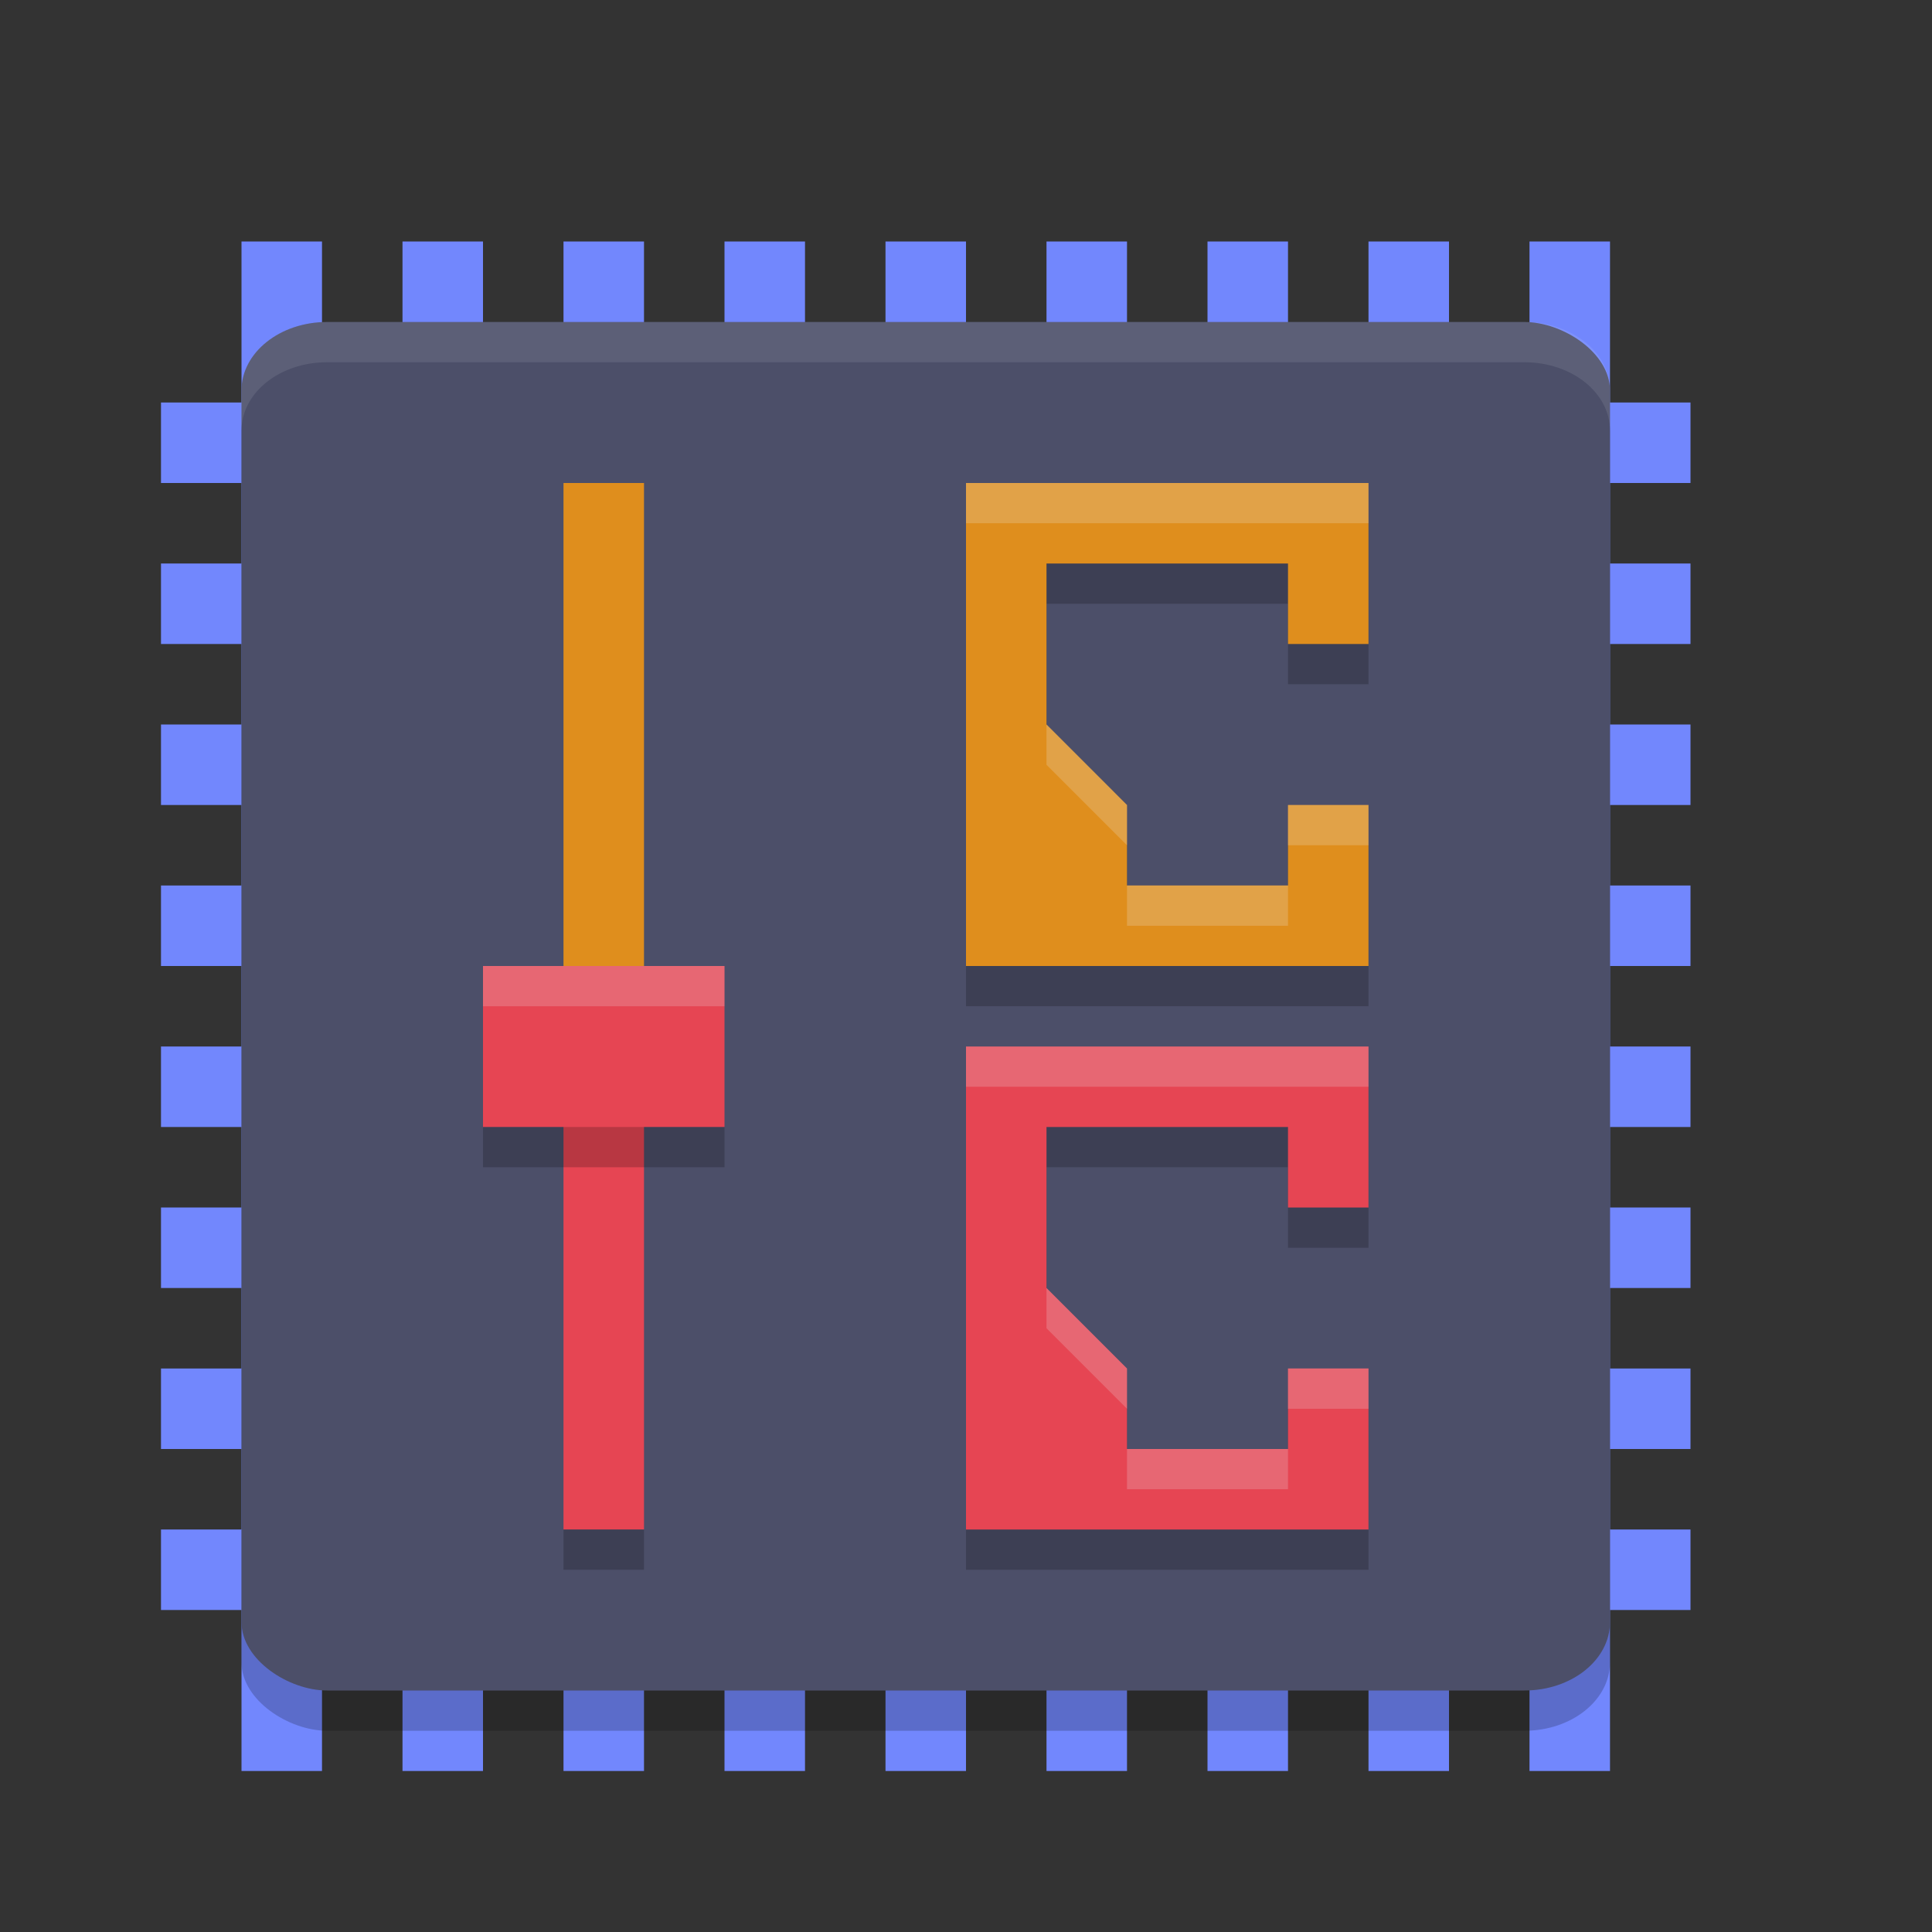 <svg xmlns="http://www.w3.org/2000/svg" width="24" height="24" version="1">
 <rect width="100%" height="100%" fill="#333333" stroke="none"/>
 <rect style="fill:#7287fd" width="1" height="19" x="15" y="-21" transform="rotate(90)"/>
 <rect style="fill:#7287fd" width="1" height="19" x="13" y="-21" transform="rotate(90)"/>
 <rect style="fill:#7287fd" width="1" height="19" x="11" y="-21" transform="rotate(90)"/>
 <rect style="fill:#7287fd" width="1" height="19" x="9" y="-21" transform="rotate(90)"/>
 <rect style="fill:#7287fd" width="1" height="19" x="17" y="-21" transform="rotate(90)"/>
 <rect style="fill:#7287fd" width="1" height="19" x="19" y="-21" transform="rotate(90)"/>
 <rect style="fill:#7287fd" width="1" height="19" x="7" y="-21" transform="rotate(90)"/>
 <rect style="fill:#7287fd" width="1" height="19" x="5" y="-21" transform="rotate(90)"/>
 <rect style="fill:#7287fd" width="1" height="19" x="11" y="3"/>
 <rect style="fill:#7287fd" width="1" height="19" x="9" y="3"/>
 <rect style="fill:#7287fd" width="1" height="19" x="7" y="3"/>
 <rect style="fill:#7287fd" width="1" height="19" x="5" y="3"/>
 <rect style="fill:#7287fd" width="1" height="19" x="13" y="3"/>
 <rect style="fill:#7287fd" width="1" height="19" x="15" y="3"/>
 <rect style="fill:#7287fd" width="1" height="19" x="17" y="3"/>
 <rect style="fill:#7287fd" width="1" height="19" x="3" y="3"/>
 <rect style="fill:#7287fd" width="1" height="19" x="19" y="3"/>
 <rect style="opacity:0.2" width="17" height="17" x="-21.5" y="-20" rx=".85" ry="1.063" transform="matrix(0,-1,-1,0,0,0)"/>
 <rect style="fill:#4c4f69" width="17" height="17" x="-21" y="-20" rx=".85" ry="1.063" transform="matrix(0,-1,-1,0,0,0)"/>
 <path style="opacity:0.1;fill:#eff1f5" d="M 4.062,4 C 3.474,4 3,4.379 3,4.85 v 0.5 C 3,4.879 3.474,4.5 4.062,4.5 h 14.875 C 19.526,4.5 20,4.879 20,5.35 v -0.5 C 20,4.379 19.526,4 18.938,4 Z"/>
 <path style="opacity:0.2" d="M 12,13.5 V 19.5 H 17 V 17.5 H 16 V 18.5 H 14 V 17.5 L 13,16.5 V 14.5 H 16 V 15.5 H 17 V 13.5 Z M 12,6.5 V 12.5 H 17 V 10.5 H 16 V 11.5 H 14 V 10.5 L 13,9.5 V 7.5 H 16 V 8.5 H 17 V 6.5 Z"/>
 <path style="fill:#df8e1d" d="M 12,6 V 12 H 17 V 10 H 16 V 11 H 14 V 10 L 13,9 V 7 H 16 V 8 H 17 V 6 Z"/>
 <path style="fill:#e64553" d="M 12,13 V 19 H 17 V 17 H 16 V 18 H 14 V 17 L 13,16 V 14 H 16 V 15 H 17 V 13 Z"/>
 <rect style="fill:#df8e1d" width="1" height="6.5" x="7" y="6"/>
 <rect style="fill:#e64553" width="1" height="6.5" x="7" y="12.5"/>
 <rect style="fill:#e64553" width="3" height="2" x="6" y="12"/>
 <path style="opacity:0.2" d="M 6,14 V 14.5 H 9 V 14 Z M 7,19 V 19.5 H 8 V 19 Z"/>
 <path style="opacity:0.2;fill:#eff1f5" d="M 6,12 V 12.5 H 9 V 12 Z"/>
 <path style="fill:#eff1f5;opacity:0.2" d="M 12 6 L 12 6.5 L 17 6.5 L 17 6 L 12 6 z M 13 9 L 13 9.5 L 14 10.5 L 14 10 L 13 9 z M 16 10 L 16 10.5 L 17 10.5 L 17 10 L 16 10 z M 14 11 L 14 11.5 L 16 11.5 L 16 11 L 14 11 z M 12 13 L 12 13.5 L 17 13.5 L 17 13 L 12 13 z M 13 16 L 13 16.5 L 14 17.5 L 14 17 L 13 16 z M 16 17 L 16 17.5 L 17 17.5 L 17 17 L 16 17 z M 14 18 L 14 18.5 L 16 18.5 L 16 18 L 14 18 z"/>
</svg>
